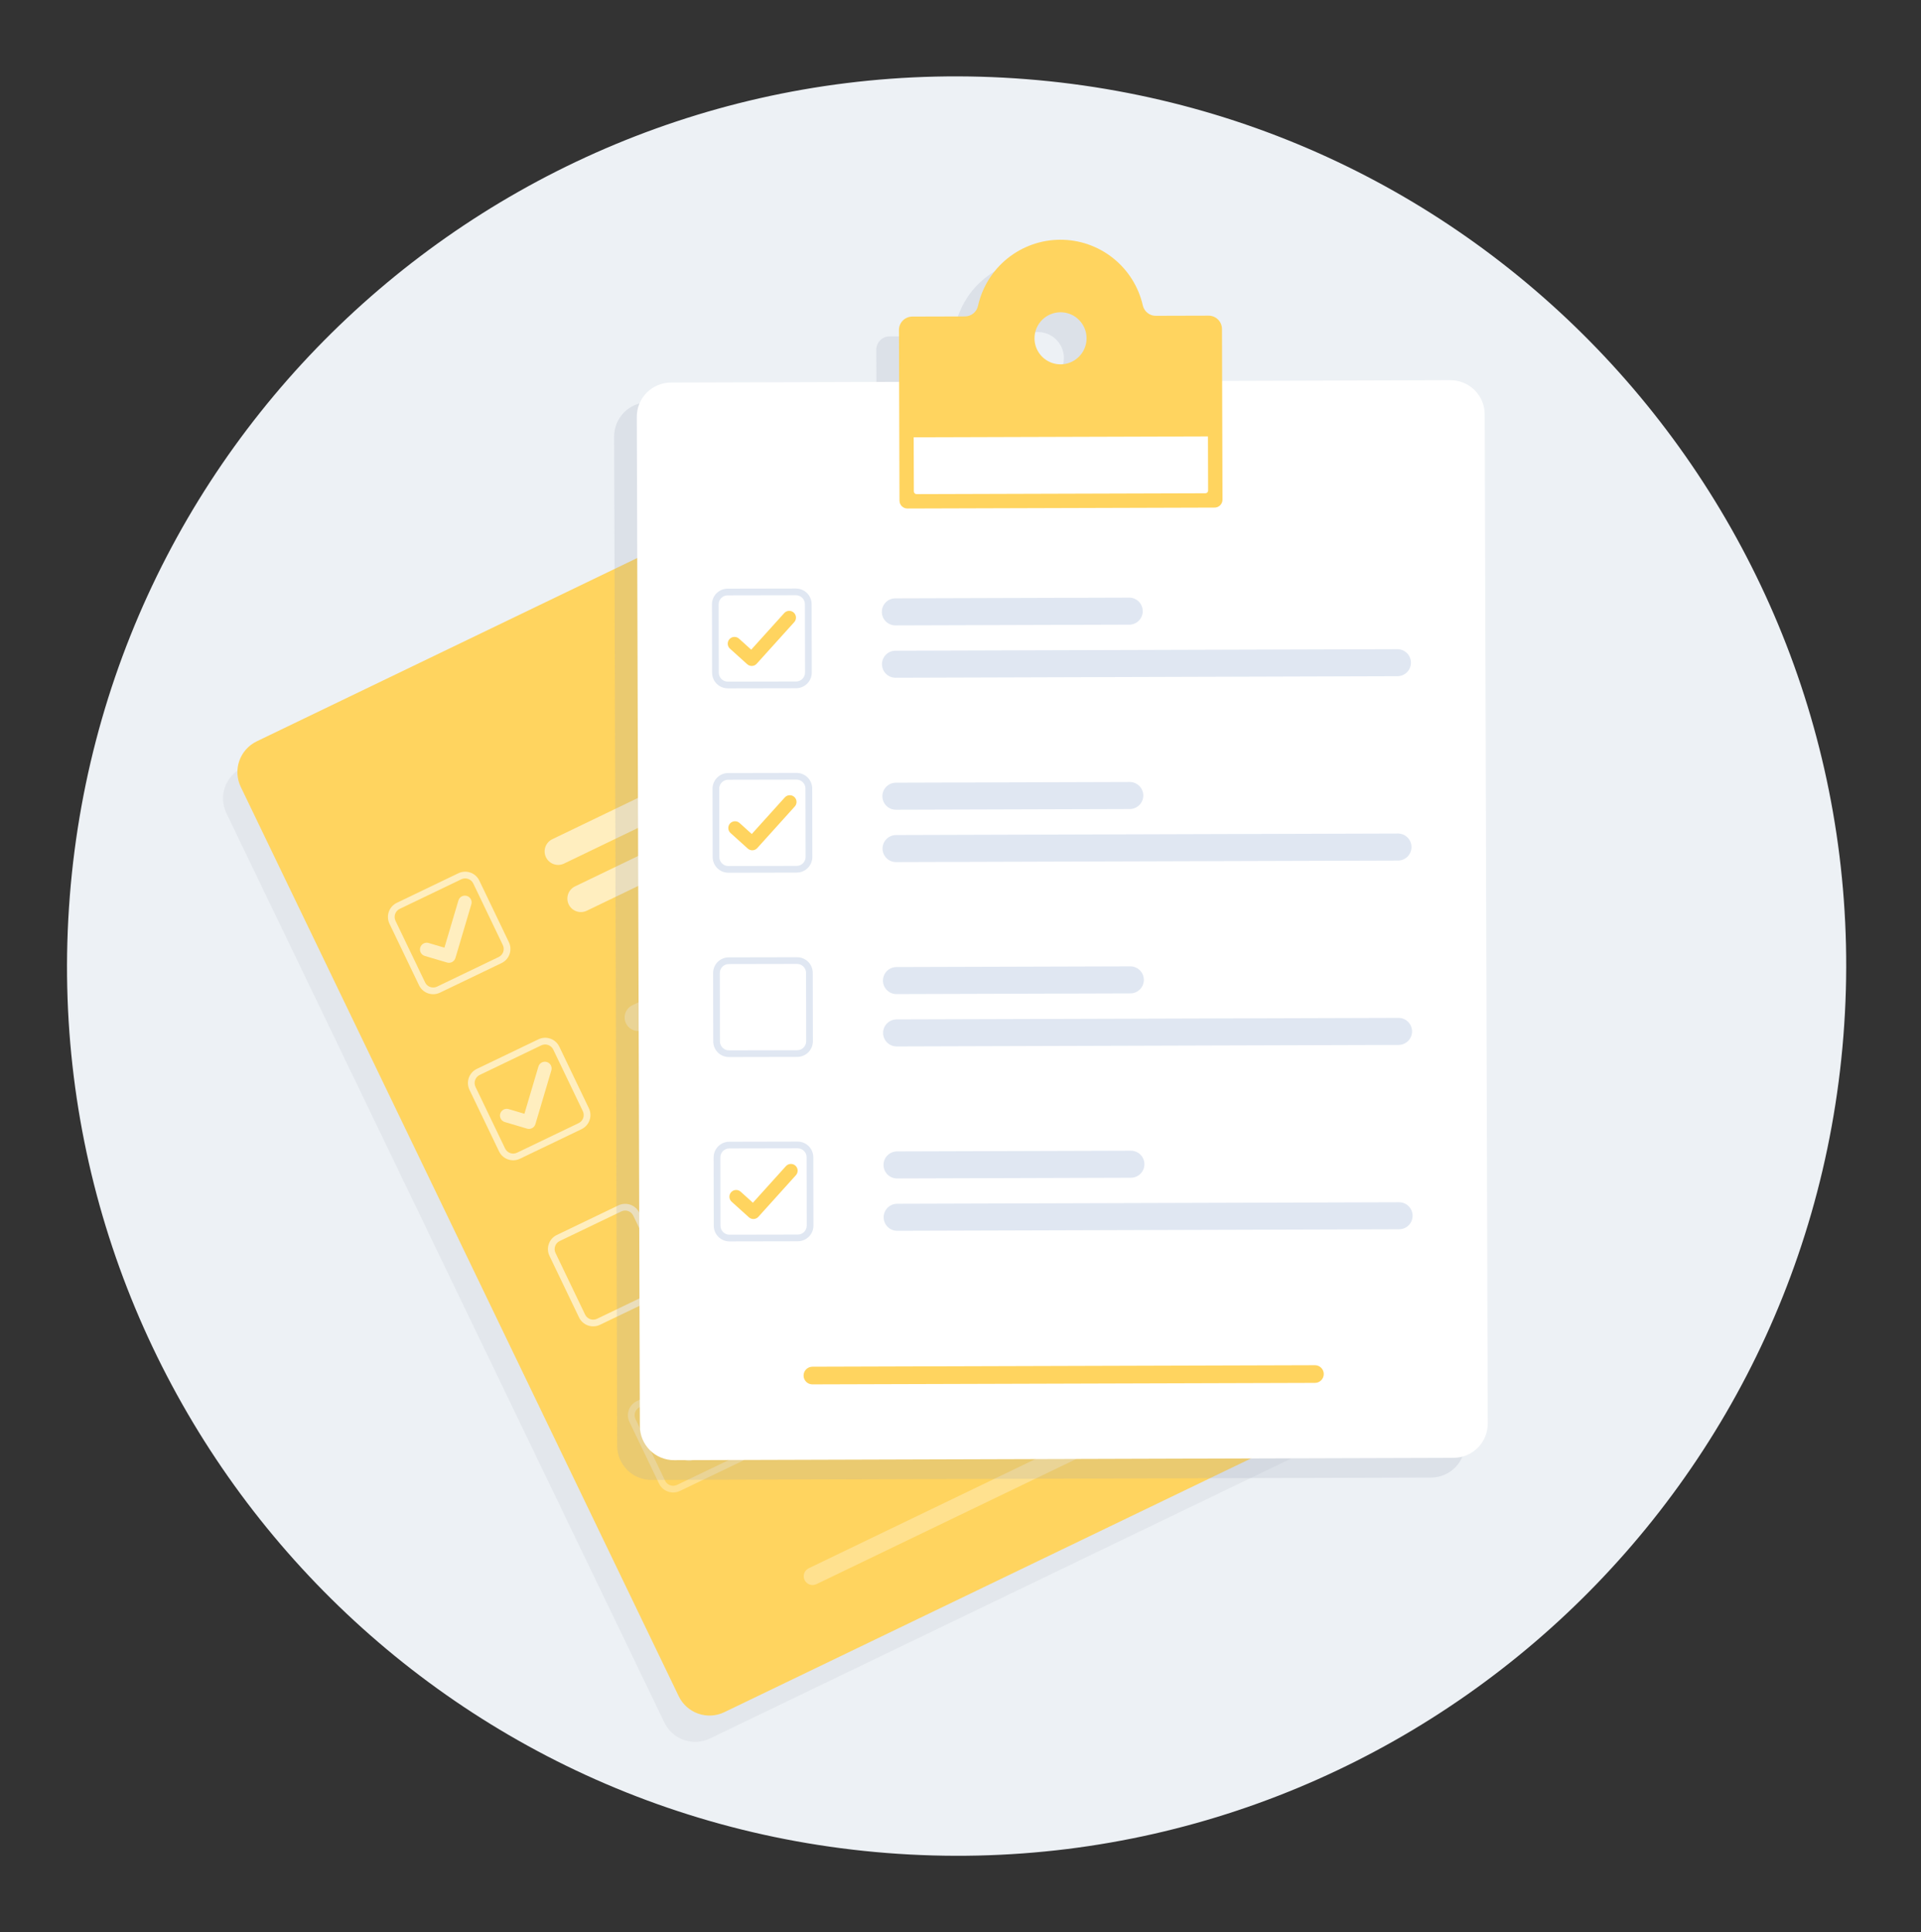 <svg width="176" height="177" viewBox="0 0 176 177" fill="none" xmlns="http://www.w3.org/2000/svg">
<rect x="0" y="0" width="176" height="177" fill="#333333" stroke="none"/>
<path d="M81.249 169.749C126.121 173.281 165.361 139.767 168.892 94.895C172.424 50.023 138.91 10.783 94.038 7.252C49.165 3.72 9.926 37.234 6.395 82.106C2.863 126.979 36.377 166.218 81.249 169.749Z" fill="#EDF1F5"/>
<g style="mix-blend-mode:multiply" opacity="0.2">
<path d="M130.855 124.087L90.731 40.791C90.371 40.043 89.728 39.469 88.944 39.195C88.161 38.921 87.3 38.969 86.552 39.33L22.206 70.326C21.458 70.686 20.884 71.329 20.61 72.112C20.336 72.896 20.384 73.756 20.745 74.504L60.869 157.799C61.229 158.547 61.872 159.121 62.656 159.395C63.439 159.669 64.3 159.621 65.048 159.26L129.395 128.265C130.142 127.905 130.716 127.262 130.99 126.479C131.264 125.695 131.216 124.834 130.855 124.087Z" fill="#454E5E" fill-opacity="0.29"/>
</g>
<path d="M130.707 125.853L66.363 156.848C65.615 157.209 64.755 157.257 63.971 156.983C63.187 156.709 62.545 156.135 62.184 155.387L22.06 72.091C21.7 71.343 21.651 70.483 21.925 69.699C22.2 68.916 22.774 68.273 23.522 67.912L87.868 36.916C88.615 36.556 89.476 36.508 90.26 36.782C91.043 37.056 91.686 37.63 92.046 38.378L132.171 121.674C132.349 122.044 132.453 122.446 132.476 122.857C132.499 123.267 132.441 123.678 132.305 124.066C132.169 124.454 131.958 124.812 131.684 125.118C131.41 125.425 131.078 125.674 130.707 125.853Z" fill="#FFD45F"/>
<path d="M46.625 86.312L43.913 80.665C43.748 80.323 43.454 80.06 43.096 79.934C42.737 79.808 42.344 79.83 42.001 79.994L36.354 82.706C36.012 82.871 35.749 83.165 35.623 83.523C35.497 83.881 35.519 84.275 35.682 84.618L38.394 90.265C38.559 90.607 38.853 90.87 39.212 90.996C39.57 91.121 39.964 91.1 40.306 90.936L45.954 88.224C46.296 88.059 46.558 87.766 46.684 87.407C46.81 87.049 46.789 86.655 46.625 86.312ZM45.687 87.67L40.041 90.383C39.845 90.477 39.62 90.489 39.415 90.417C39.21 90.345 39.042 90.195 38.948 89.999L36.236 84.353C36.143 84.157 36.13 83.932 36.202 83.727C36.274 83.522 36.424 83.354 36.619 83.26L42.267 80.549C42.463 80.455 42.688 80.443 42.893 80.515C43.097 80.586 43.265 80.736 43.36 80.931L46.07 86.578C46.164 86.773 46.176 86.998 46.105 87.203C46.033 87.408 45.883 87.576 45.687 87.67Z" fill="white" fill-opacity="0.6"/>
<path d="M41.428 88.126C41.357 88.165 41.278 88.189 41.198 88.198C41.117 88.206 41.035 88.198 40.958 88.175L38.919 87.571C38.761 87.524 38.629 87.417 38.551 87.273C38.473 87.129 38.455 86.96 38.502 86.803C38.548 86.645 38.656 86.513 38.8 86.435C38.944 86.357 39.113 86.339 39.27 86.386L40.717 86.815L42 82.488C42.023 82.41 42.061 82.338 42.112 82.274C42.163 82.211 42.226 82.159 42.297 82.12C42.369 82.082 42.447 82.057 42.528 82.049C42.608 82.04 42.69 82.048 42.768 82.071C42.846 82.094 42.918 82.132 42.981 82.183C43.044 82.234 43.096 82.297 43.135 82.369C43.174 82.44 43.198 82.518 43.207 82.599C43.215 82.68 43.208 82.761 43.184 82.839L41.726 87.759C41.703 87.836 41.665 87.909 41.613 87.972C41.562 88.035 41.499 88.087 41.428 88.126Z" fill="white" fill-opacity="0.6"/>
<path d="M70.979 69.811L51.675 79.11C51.528 79.181 51.369 79.222 51.207 79.231C51.044 79.24 50.882 79.217 50.728 79.163C50.575 79.109 50.433 79.026 50.312 78.917C50.191 78.809 50.092 78.677 50.022 78.531C49.951 78.384 49.91 78.225 49.901 78.063C49.892 77.9 49.915 77.738 49.969 77.584C50.023 77.431 50.106 77.289 50.214 77.168C50.323 77.047 50.454 76.948 50.601 76.878L69.905 67.579C70.051 67.508 70.21 67.467 70.373 67.458C70.535 67.449 70.698 67.472 70.851 67.526C71.005 67.58 71.146 67.663 71.267 67.772C71.389 67.88 71.487 68.011 71.558 68.158C71.629 68.304 71.669 68.463 71.678 68.626C71.688 68.788 71.665 68.951 71.611 69.104C71.557 69.258 71.474 69.399 71.365 69.52C71.257 69.642 71.125 69.74 70.979 69.811Z" fill="white" fill-opacity="0.6"/>
<path d="M95.184 63.475L53.758 83.431C53.611 83.502 53.452 83.543 53.289 83.552C53.127 83.561 52.965 83.538 52.811 83.484C52.657 83.43 52.516 83.347 52.395 83.238C52.274 83.13 52.175 82.999 52.104 82.852C52.034 82.706 51.993 82.546 51.984 82.384C51.975 82.222 51.998 82.059 52.052 81.906C52.105 81.752 52.189 81.611 52.297 81.49C52.406 81.368 52.537 81.269 52.684 81.199L94.11 61.242C94.257 61.172 94.416 61.131 94.578 61.122C94.741 61.113 94.903 61.136 95.057 61.19C95.21 61.243 95.352 61.327 95.473 61.435C95.594 61.544 95.693 61.675 95.763 61.822C95.834 61.968 95.875 62.127 95.884 62.29C95.893 62.452 95.87 62.615 95.816 62.768C95.762 62.922 95.679 63.063 95.57 63.184C95.462 63.306 95.331 63.404 95.184 63.475Z" fill="white" fill-opacity="0.6"/>
<path d="M53.954 101.527L51.242 95.88C51.077 95.538 50.783 95.275 50.425 95.149C50.066 95.023 49.673 95.045 49.33 95.209L43.683 97.921C43.341 98.086 43.078 98.379 42.952 98.738C42.826 99.096 42.848 99.49 43.011 99.832L45.724 105.48C45.889 105.822 46.182 106.084 46.541 106.21C46.899 106.336 47.293 106.315 47.635 106.151L53.283 103.439C53.625 103.274 53.888 102.98 54.013 102.622C54.139 102.264 54.118 101.87 53.954 101.527ZM53.017 102.885L47.369 105.597C47.173 105.691 46.948 105.703 46.743 105.631C46.538 105.559 46.371 105.408 46.277 105.212L43.565 99.566C43.471 99.371 43.459 99.145 43.531 98.941C43.602 98.736 43.752 98.568 43.948 98.474L49.594 95.762C49.79 95.669 50.015 95.656 50.219 95.728C50.424 95.8 50.592 95.95 50.687 96.145L53.399 101.792C53.493 101.988 53.505 102.213 53.433 102.418C53.362 102.622 53.212 102.791 53.017 102.885Z" fill="white" fill-opacity="0.6"/>
<path d="M48.758 103.342C48.686 103.381 48.608 103.405 48.527 103.413C48.447 103.422 48.365 103.414 48.287 103.391L46.248 102.787C46.091 102.74 45.959 102.633 45.881 102.489C45.803 102.345 45.785 102.176 45.831 102.019C45.878 101.861 45.985 101.729 46.129 101.651C46.273 101.573 46.443 101.555 46.6 101.602L48.046 102.031L49.329 97.704C49.352 97.626 49.391 97.553 49.441 97.49C49.493 97.427 49.556 97.375 49.627 97.336C49.698 97.297 49.777 97.273 49.857 97.265C49.938 97.256 50.02 97.264 50.097 97.287C50.175 97.31 50.248 97.348 50.311 97.399C50.374 97.45 50.426 97.513 50.465 97.585C50.504 97.656 50.528 97.734 50.536 97.815C50.545 97.896 50.537 97.977 50.514 98.055L49.055 102.974C49.032 103.052 48.994 103.125 48.943 103.188C48.892 103.251 48.829 103.303 48.758 103.342Z" fill="white" fill-opacity="0.6"/>
<path d="M78.308 85.026L59.004 94.325C58.857 94.396 58.698 94.437 58.536 94.446C58.373 94.455 58.211 94.432 58.057 94.378C57.904 94.324 57.762 94.241 57.641 94.132C57.52 94.024 57.421 93.892 57.351 93.746C57.28 93.599 57.239 93.44 57.23 93.278C57.221 93.116 57.244 92.953 57.298 92.799C57.352 92.646 57.435 92.505 57.544 92.383C57.652 92.262 57.783 92.163 57.93 92.093L77.231 82.795C77.378 82.725 77.537 82.684 77.699 82.675C77.862 82.666 78.024 82.689 78.178 82.742C78.331 82.796 78.473 82.88 78.594 82.988C78.715 83.097 78.814 83.228 78.884 83.374C79.026 83.67 79.046 84.01 78.938 84.319C78.829 84.629 78.603 84.883 78.308 85.026Z" fill="white" fill-opacity="0.3"/>
<path d="M102.513 78.689L61.087 98.646C60.94 98.717 60.781 98.758 60.619 98.767C60.456 98.776 60.294 98.753 60.14 98.699C59.987 98.645 59.845 98.562 59.724 98.453C59.603 98.345 59.504 98.214 59.434 98.067C59.363 97.92 59.322 97.761 59.313 97.599C59.304 97.437 59.327 97.274 59.381 97.121C59.434 96.967 59.518 96.826 59.626 96.704C59.735 96.583 59.866 96.484 60.013 96.414L101.439 76.457C101.586 76.387 101.745 76.346 101.907 76.337C102.07 76.328 102.232 76.351 102.386 76.404C102.539 76.458 102.681 76.542 102.802 76.65C102.923 76.759 103.022 76.89 103.092 77.037C103.163 77.183 103.204 77.342 103.213 77.504C103.222 77.667 103.199 77.829 103.145 77.983C103.091 78.136 103.008 78.278 102.9 78.399C102.791 78.52 102.66 78.619 102.513 78.689Z" fill="white" fill-opacity="0.3"/>
<path d="M61.284 116.74L58.572 111.093C58.407 110.751 58.113 110.488 57.755 110.362C57.396 110.236 57.002 110.258 56.66 110.421L51.013 113.133C50.67 113.299 50.408 113.592 50.282 113.951C50.156 114.309 50.177 114.703 50.341 115.045L53.053 120.693C53.218 121.035 53.512 121.297 53.87 121.423C54.229 121.549 54.622 121.528 54.965 121.364L60.612 118.652C60.954 118.487 61.217 118.193 61.343 117.835C61.469 117.476 61.447 117.083 61.284 116.74ZM60.346 118.098L54.699 120.811C54.503 120.905 54.278 120.917 54.073 120.845C53.868 120.773 53.701 120.622 53.607 120.426L50.895 114.78C50.801 114.585 50.789 114.36 50.861 114.155C50.932 113.95 51.083 113.782 51.278 113.688L56.924 110.976C57.12 110.883 57.345 110.87 57.55 110.942C57.754 111.014 57.922 111.164 58.017 111.359L60.729 117.006C60.823 117.202 60.836 117.427 60.764 117.632C60.692 117.838 60.542 118.006 60.346 118.1L60.346 118.098Z" fill="white" fill-opacity="0.6"/>
<path d="M85.637 100.242L66.333 109.541C66.186 109.611 66.027 109.652 65.865 109.661C65.702 109.67 65.54 109.647 65.386 109.594C65.233 109.54 65.091 109.456 64.97 109.348C64.849 109.239 64.75 109.108 64.68 108.962C64.609 108.815 64.568 108.656 64.559 108.494C64.55 108.331 64.573 108.169 64.627 108.015C64.681 107.862 64.764 107.72 64.873 107.599C64.981 107.478 65.112 107.379 65.259 107.308L84.563 98.009C84.71 97.939 84.869 97.898 85.031 97.889C85.194 97.88 85.356 97.903 85.51 97.957C85.663 98.01 85.805 98.094 85.926 98.202C86.047 98.311 86.146 98.442 86.216 98.588C86.287 98.735 86.328 98.894 86.337 99.056C86.346 99.219 86.323 99.382 86.269 99.535C86.215 99.689 86.132 99.83 86.023 99.951C85.915 100.072 85.784 100.171 85.637 100.242Z" fill="white" fill-opacity="0.3"/>
<path d="M109.842 93.905L68.416 113.862C68.269 113.932 68.11 113.973 67.948 113.982C67.785 113.992 67.623 113.969 67.469 113.915C67.316 113.861 67.174 113.777 67.053 113.669C66.932 113.561 66.833 113.429 66.763 113.283C66.692 113.136 66.651 112.977 66.642 112.815C66.633 112.652 66.656 112.49 66.71 112.336C66.764 112.183 66.847 112.041 66.956 111.92C67.064 111.799 67.195 111.7 67.342 111.63L108.768 91.673C108.915 91.603 109.074 91.562 109.236 91.553C109.399 91.543 109.561 91.567 109.715 91.62C109.868 91.674 110.01 91.758 110.131 91.866C110.252 91.975 110.351 92.106 110.422 92.252C110.492 92.399 110.533 92.558 110.542 92.72C110.551 92.883 110.528 93.045 110.474 93.199C110.421 93.352 110.337 93.494 110.229 93.615C110.12 93.736 109.989 93.835 109.842 93.905Z" fill="white" fill-opacity="0.3"/>
<path d="M68.613 131.958L65.901 126.311C65.736 125.968 65.442 125.706 65.084 125.58C64.725 125.454 64.332 125.475 63.989 125.639L58.342 128.351C57.999 128.516 57.737 128.81 57.611 129.169C57.485 129.527 57.506 129.921 57.67 130.263L60.382 135.911C60.547 136.253 60.841 136.515 61.2 136.641C61.558 136.767 61.951 136.746 62.294 136.582L67.941 133.87C68.284 133.705 68.546 133.411 68.672 133.053C68.798 132.694 68.777 132.301 68.613 131.958ZM67.675 133.316L62.028 136.029C61.832 136.123 61.607 136.135 61.403 136.063C61.198 135.991 61.03 135.84 60.936 135.644L58.224 129.998C58.13 129.802 58.118 129.577 58.19 129.373C58.261 129.168 58.412 129 58.607 128.905L64.253 126.194C64.449 126.1 64.674 126.088 64.879 126.16C65.083 126.232 65.251 126.382 65.346 126.577L68.058 132.224C68.151 132.42 68.163 132.645 68.092 132.849C68.02 133.054 67.87 133.221 67.675 133.316L67.675 133.316Z" fill="white" fill-opacity="0.3"/>
<path d="M63.416 133.771C63.344 133.81 63.266 133.835 63.185 133.843C63.105 133.852 63.023 133.844 62.945 133.821L60.906 133.216C60.828 133.193 60.756 133.155 60.693 133.104C60.63 133.053 60.578 132.99 60.539 132.919C60.5 132.847 60.476 132.769 60.468 132.688C60.459 132.608 60.467 132.526 60.49 132.448C60.513 132.37 60.551 132.298 60.602 132.235C60.653 132.172 60.716 132.119 60.787 132.081C60.859 132.042 60.937 132.018 61.018 132.009C61.098 132.001 61.18 132.008 61.258 132.031L62.704 132.46L63.987 128.133C64.034 127.976 64.141 127.844 64.285 127.766C64.429 127.688 64.598 127.67 64.756 127.717C64.913 127.763 65.045 127.87 65.123 128.014C65.201 128.158 65.219 128.328 65.172 128.485L63.714 133.404C63.691 133.482 63.652 133.554 63.601 133.617C63.55 133.681 63.487 133.733 63.416 133.771Z" fill="white" fill-opacity="0.3"/>
<path d="M92.966 115.456L73.662 124.756C73.516 124.826 73.357 124.867 73.194 124.876C73.032 124.885 72.869 124.862 72.716 124.808C72.562 124.755 72.421 124.671 72.3 124.563C72.178 124.454 72.08 124.323 72.009 124.176C71.939 124.03 71.898 123.871 71.889 123.708C71.88 123.546 71.903 123.383 71.957 123.23C72.01 123.076 72.094 122.935 72.202 122.814C72.311 122.692 72.442 122.594 72.588 122.523L91.893 113.224C92.039 113.154 92.198 113.113 92.361 113.104C92.523 113.095 92.686 113.118 92.839 113.171C92.993 113.225 93.134 113.309 93.255 113.417C93.376 113.526 93.475 113.657 93.546 113.803C93.616 113.95 93.657 114.109 93.666 114.271C93.675 114.434 93.652 114.596 93.599 114.75C93.545 114.903 93.461 115.045 93.353 115.166C93.244 115.287 93.113 115.386 92.966 115.456Z" fill="white" fill-opacity="0.3"/>
<path d="M117.171 109.12L75.745 129.077C75.598 129.147 75.439 129.188 75.277 129.197C75.114 129.206 74.952 129.183 74.798 129.13C74.645 129.076 74.503 128.992 74.382 128.884C74.261 128.776 74.162 128.644 74.092 128.498C74.021 128.351 73.98 128.192 73.971 128.03C73.962 127.867 73.985 127.705 74.039 127.551C74.093 127.398 74.176 127.256 74.285 127.135C74.393 127.014 74.524 126.915 74.671 126.845L116.098 106.888C116.244 106.817 116.403 106.776 116.566 106.767C116.728 106.758 116.891 106.781 117.044 106.835C117.198 106.889 117.339 106.972 117.46 107.081C117.581 107.189 117.68 107.321 117.751 107.467C117.821 107.614 117.862 107.773 117.871 107.935C117.88 108.098 117.857 108.26 117.803 108.414C117.75 108.567 117.666 108.709 117.558 108.83C117.449 108.951 117.318 109.05 117.171 109.12Z" fill="white" fill-opacity="0.3"/>
<path d="M116.281 125.141L74.796 145.123C74.603 145.216 74.38 145.229 74.177 145.158C73.975 145.087 73.809 144.939 73.716 144.745C73.623 144.552 73.61 144.329 73.681 144.127C73.752 143.924 73.9 143.758 74.094 143.665L115.579 123.683C115.772 123.59 115.994 123.577 116.197 123.648C116.399 123.719 116.565 123.867 116.659 124.061C116.752 124.254 116.764 124.477 116.693 124.679C116.622 124.882 116.474 125.048 116.281 125.141Z" fill="white" fill-opacity="0.3"/>
<g style="mix-blend-mode:multiply" opacity="0.2">
<path d="M134.232 132.217L133.952 39.762C133.951 39.351 133.869 38.944 133.71 38.564C133.552 38.185 133.32 37.841 133.029 37.551C132.737 37.261 132.391 37.031 132.011 36.875C131.631 36.719 131.223 36.639 130.812 36.641L109.897 36.704L109.883 31.951C109.881 31.626 109.751 31.315 109.521 31.087C109.291 30.858 108.979 30.73 108.654 30.731L103.826 30.744C103.547 30.745 103.276 30.651 103.058 30.476C102.84 30.302 102.688 30.058 102.628 29.786C102.236 28.074 101.274 26.545 99.898 25.452C98.523 24.36 96.817 23.767 95.06 23.773C93.303 23.778 91.6 24.381 90.232 25.482C88.863 26.584 87.91 28.118 87.529 29.833C87.469 30.105 87.319 30.35 87.102 30.525C86.885 30.701 86.615 30.797 86.336 30.799L81.507 30.812C81.183 30.813 80.872 30.943 80.643 31.173C80.415 31.403 80.287 31.715 80.288 32.039L80.302 36.792L59.387 36.856C58.557 36.858 57.762 37.191 57.176 37.779C56.591 38.368 56.264 39.165 56.266 39.995L56.546 132.451C56.548 133.281 56.88 134.076 57.469 134.661C58.058 135.247 58.855 135.574 59.686 135.572L131.107 135.354C131.518 135.354 131.925 135.272 132.305 135.114C132.684 134.956 133.029 134.724 133.319 134.433C133.609 134.142 133.839 133.796 133.996 133.416C134.152 133.036 134.233 132.628 134.232 132.217ZM95.082 30.417C95.554 30.415 96.015 30.553 96.408 30.814C96.801 31.075 97.108 31.447 97.29 31.882C97.472 32.317 97.521 32.796 97.43 33.259C97.34 33.722 97.114 34.147 96.782 34.482C96.45 34.817 96.026 35.045 95.564 35.139C95.101 35.233 94.622 35.188 94.185 35.009C93.749 34.83 93.375 34.526 93.112 34.135C92.848 33.744 92.706 33.283 92.704 32.812C92.703 32.498 92.764 32.188 92.882 31.898C93.001 31.608 93.176 31.344 93.397 31.121C93.618 30.899 93.88 30.722 94.169 30.601C94.459 30.48 94.769 30.418 95.082 30.417Z" fill="#959EB5"/>
</g>
<path d="M133.185 133.546L61.764 133.763C61.353 133.764 60.946 133.684 60.565 133.528C60.185 133.372 59.839 133.142 59.548 132.853C59.256 132.563 59.025 132.218 58.866 131.839C58.708 131.46 58.625 131.053 58.624 130.642L58.344 38.186C58.343 37.775 58.423 37.367 58.579 36.987C58.735 36.607 58.965 36.261 59.255 35.969C59.544 35.678 59.889 35.446 60.268 35.288C60.648 35.129 61.054 35.047 61.465 35.046L132.887 34.829C133.298 34.828 133.705 34.907 134.085 35.063C134.466 35.22 134.811 35.449 135.103 35.739C135.394 36.029 135.626 36.373 135.785 36.753C135.943 37.132 136.025 37.539 136.026 37.95L136.306 130.405C136.307 130.816 136.227 131.224 136.071 131.604C135.915 131.984 135.686 132.33 135.396 132.622C135.106 132.914 134.762 133.145 134.382 133.304C134.003 133.462 133.596 133.545 133.185 133.546Z" fill="white"/>
<path d="M74.373 61.61L74.361 55.346C74.36 54.965 74.208 54.601 73.939 54.333C73.669 54.064 73.305 53.914 72.924 53.914L66.66 53.926C66.28 53.928 65.915 54.08 65.647 54.349C65.379 54.618 65.228 54.983 65.229 55.363L65.241 61.628C65.242 62.008 65.394 62.372 65.663 62.64C65.933 62.908 66.297 63.059 66.678 63.059L72.942 63.047C73.322 63.046 73.686 62.894 73.955 62.624C74.223 62.355 74.374 61.99 74.373 61.61ZM72.94 62.43L66.675 62.442C66.458 62.442 66.25 62.356 66.096 62.203C65.942 62.05 65.856 61.842 65.855 61.624L65.843 55.361C65.843 55.144 65.928 54.935 66.082 54.782C66.235 54.628 66.443 54.541 66.66 54.54L72.923 54.528C73.14 54.528 73.348 54.614 73.502 54.767C73.656 54.92 73.743 55.128 73.744 55.345L73.756 61.609C73.757 61.826 73.671 62.035 73.518 62.188C73.365 62.342 73.157 62.429 72.94 62.43Z" fill="#E0E7F2"/>
<path d="M68.903 61.005C68.822 61.009 68.741 60.998 68.664 60.97C68.588 60.943 68.517 60.901 68.457 60.846L66.879 59.422C66.818 59.367 66.769 59.301 66.734 59.228C66.7 59.155 66.68 59.075 66.675 58.995C66.671 58.913 66.683 58.832 66.71 58.756C66.737 58.679 66.779 58.609 66.834 58.549C66.888 58.489 66.954 58.44 67.027 58.405C67.1 58.37 67.18 58.35 67.261 58.346C67.342 58.341 67.423 58.353 67.499 58.38C67.576 58.407 67.646 58.449 67.706 58.504L68.826 59.514L71.85 56.163C71.904 56.103 71.97 56.054 72.043 56.019C72.116 55.984 72.196 55.964 72.277 55.96C72.358 55.956 72.439 55.968 72.516 55.995C72.592 56.022 72.662 56.064 72.723 56.118C72.783 56.173 72.832 56.239 72.867 56.312C72.902 56.385 72.922 56.465 72.926 56.546C72.93 56.627 72.918 56.708 72.891 56.784C72.864 56.861 72.822 56.931 72.768 56.991L69.33 60.801C69.276 60.861 69.21 60.911 69.137 60.946C69.064 60.981 68.984 61.001 68.903 61.005Z" fill="#FFD45F"/>
<path d="M103.462 57.225L82.035 57.29C81.707 57.291 81.391 57.161 81.158 56.93C80.925 56.698 80.794 56.383 80.793 56.055C80.792 55.727 80.921 55.411 81.153 55.178C81.384 54.945 81.699 54.814 82.027 54.813L103.455 54.748C103.783 54.747 104.099 54.877 104.332 55.108C104.564 55.34 104.696 55.654 104.697 55.983C104.698 56.311 104.568 56.627 104.337 56.86C104.105 57.093 103.791 57.224 103.462 57.225Z" fill="#E0E7F2"/>
<path d="M128.034 61.946L82.048 62.086C81.719 62.087 81.404 61.957 81.171 61.725C80.938 61.494 80.807 61.179 80.806 60.851C80.805 60.523 80.934 60.207 81.166 59.974C81.397 59.741 81.712 59.61 82.04 59.609L128.026 59.47C128.354 59.469 128.67 59.598 128.903 59.83C129.136 60.061 129.267 60.376 129.268 60.704C129.269 61.033 129.14 61.348 128.908 61.581C128.677 61.814 128.362 61.945 128.034 61.946Z" fill="#E0E7F2"/>
<path d="M74.426 78.499L74.414 72.234C74.413 71.854 74.261 71.49 73.992 71.221C73.722 70.953 73.357 70.802 72.977 70.803L66.713 70.815C66.332 70.816 65.968 70.968 65.7 71.238C65.432 71.507 65.281 71.872 65.281 72.252L65.294 78.516C65.295 78.897 65.447 79.261 65.716 79.529C65.986 79.797 66.35 79.948 66.73 79.948L72.995 79.935C73.375 79.934 73.739 79.782 74.007 79.513C74.276 79.244 74.426 78.879 74.426 78.499ZM72.993 79.322L66.726 79.334C66.509 79.334 66.3 79.248 66.147 79.094C65.993 78.941 65.906 78.733 65.906 78.516L65.894 72.252C65.893 72.035 65.979 71.827 66.132 71.673C66.285 71.519 66.493 71.432 66.711 71.431L72.974 71.419C73.191 71.419 73.399 71.505 73.553 71.658C73.707 71.811 73.794 72.019 73.795 72.236L73.807 78.501C73.808 78.717 73.722 78.925 73.57 79.079C73.417 79.233 73.21 79.32 72.993 79.322Z" fill="#E0E7F2"/>
<path d="M68.954 77.893C68.873 77.897 68.791 77.885 68.715 77.858C68.638 77.831 68.568 77.789 68.508 77.734L66.929 76.309C66.869 76.255 66.82 76.189 66.785 76.116C66.75 76.043 66.73 75.963 66.726 75.882C66.722 75.801 66.734 75.72 66.761 75.644C66.788 75.567 66.83 75.497 66.884 75.436C66.939 75.376 67.004 75.327 67.078 75.292C67.151 75.257 67.23 75.237 67.311 75.233C67.392 75.229 67.474 75.241 67.55 75.268C67.627 75.295 67.697 75.337 67.757 75.391L68.877 76.402L71.901 73.051C71.955 72.991 72.021 72.942 72.094 72.907C72.167 72.872 72.247 72.852 72.328 72.848C72.409 72.844 72.49 72.856 72.566 72.883C72.643 72.91 72.713 72.952 72.773 73.006C72.834 73.061 72.883 73.126 72.918 73.2C72.952 73.273 72.972 73.352 72.977 73.433C72.981 73.514 72.969 73.595 72.942 73.672C72.915 73.748 72.873 73.819 72.818 73.879L69.381 77.689C69.327 77.75 69.261 77.799 69.188 77.834C69.114 77.869 69.035 77.889 68.954 77.893Z" fill="#FFD45F"/>
<path d="M103.512 74.113L82.085 74.177C81.756 74.178 81.441 74.049 81.208 73.817C80.975 73.586 80.844 73.271 80.843 72.943C80.842 72.614 80.971 72.299 81.203 72.066C81.434 71.833 81.749 71.702 82.077 71.701L103.505 71.636C103.833 71.635 104.148 71.765 104.381 71.996C104.614 72.228 104.746 72.542 104.747 72.871C104.748 73.199 104.618 73.514 104.387 73.747C104.155 73.98 103.841 74.112 103.512 74.113Z" fill="#E0E7F2"/>
<path d="M128.085 78.835L82.099 78.974C81.771 78.975 81.455 78.846 81.222 78.614C80.99 78.383 80.858 78.068 80.857 77.74C80.856 77.411 80.986 77.096 81.217 76.863C81.448 76.63 81.763 76.499 82.091 76.497L128.077 76.358C128.406 76.357 128.721 76.487 128.954 76.718C129.187 76.95 129.318 77.264 129.319 77.593C129.32 77.921 129.191 78.237 128.959 78.47C128.728 78.703 128.413 78.834 128.085 78.835Z" fill="#E0E7F2"/>
<path d="M74.476 95.386L74.464 89.122C74.463 88.742 74.312 88.377 74.043 88.108C73.774 87.84 73.409 87.689 73.029 87.689L66.764 87.701C66.384 87.702 66.02 87.854 65.752 88.123C65.483 88.392 65.333 88.757 65.333 89.138L65.345 95.402C65.347 95.782 65.499 96.146 65.768 96.415C66.037 96.683 66.402 96.833 66.782 96.833L73.047 96.821C73.426 96.819 73.79 96.668 74.057 96.399C74.325 96.13 74.476 95.766 74.476 95.386ZM73.044 96.207L66.78 96.219C66.563 96.219 66.355 96.133 66.201 95.98C66.047 95.827 65.96 95.619 65.96 95.402L65.948 89.138C65.947 88.921 66.033 88.713 66.186 88.559C66.34 88.405 66.547 88.318 66.765 88.317L73.028 88.305C73.245 88.305 73.453 88.391 73.607 88.544C73.761 88.697 73.848 88.905 73.849 89.122L73.861 95.386C73.862 95.603 73.776 95.812 73.622 95.966C73.469 96.12 73.261 96.207 73.044 96.207L73.044 96.207Z" fill="#E0E7F2"/>
<path d="M103.564 91.001L82.138 91.066C81.809 91.067 81.494 90.938 81.261 90.706C81.028 90.475 80.896 90.16 80.895 89.832C80.894 89.503 81.024 89.188 81.255 88.955C81.487 88.722 81.802 88.59 82.13 88.589L103.557 88.525C103.885 88.524 104.201 88.653 104.433 88.885C104.666 89.116 104.798 89.431 104.799 89.759C104.8 90.088 104.67 90.403 104.439 90.636C104.207 90.868 103.893 91 103.564 91.001Z" fill="#E0E7F2"/>
<path d="M128.136 95.723L82.15 95.862C81.822 95.863 81.507 95.733 81.274 95.502C81.041 95.27 80.909 94.956 80.908 94.627C80.907 94.299 81.037 93.984 81.268 93.751C81.5 93.518 81.814 93.386 82.143 93.385L128.128 93.246C128.457 93.245 128.772 93.374 129.005 93.606C129.238 93.837 129.37 94.152 129.371 94.48C129.371 94.643 129.34 94.804 129.278 94.954C129.216 95.105 129.126 95.242 129.011 95.357C128.896 95.472 128.76 95.564 128.61 95.627C128.46 95.69 128.299 95.722 128.136 95.723Z" fill="#E0E7F2"/>
<path d="M74.527 112.274L74.514 106.01C74.513 105.629 74.362 105.265 74.092 104.997C73.823 104.728 73.458 104.578 73.078 104.578L66.813 104.591C66.433 104.592 66.069 104.744 65.8 105.013C65.532 105.282 65.382 105.647 65.382 106.027L65.394 112.292C65.395 112.672 65.547 113.036 65.817 113.304C66.086 113.573 66.451 113.723 66.831 113.723L73.096 113.711C73.476 113.71 73.84 113.558 74.108 113.288C74.376 113.019 74.527 112.654 74.527 112.274ZM73.095 113.095L66.831 113.107C66.613 113.107 66.405 113.021 66.251 112.868C66.098 112.714 66.011 112.506 66.011 112.289L65.999 106.026C65.998 105.809 66.084 105.6 66.237 105.446C66.39 105.292 66.598 105.206 66.815 105.205L73.079 105.193C73.296 105.193 73.504 105.279 73.658 105.432C73.812 105.585 73.899 105.792 73.9 106.009L73.912 112.274C73.912 112.491 73.826 112.699 73.673 112.853C73.52 113.007 73.312 113.094 73.095 113.095Z" fill="#E0E7F2"/>
<path d="M69.056 111.67C68.975 111.674 68.894 111.662 68.817 111.635C68.741 111.608 68.671 111.566 68.611 111.511L67.032 110.087C66.91 109.977 66.837 109.823 66.829 109.66C66.82 109.496 66.877 109.336 66.987 109.214C67.097 109.092 67.25 109.019 67.414 109.011C67.578 109.002 67.738 109.059 67.86 109.169L68.98 110.179L72.003 106.829C72.058 106.768 72.123 106.719 72.197 106.684C72.27 106.65 72.349 106.629 72.43 106.625C72.511 106.621 72.592 106.633 72.669 106.66C72.745 106.687 72.816 106.729 72.876 106.784C72.936 106.838 72.985 106.904 73.02 106.977C73.055 107.05 73.075 107.13 73.079 107.211C73.083 107.292 73.072 107.373 73.044 107.449C73.017 107.526 72.975 107.596 72.921 107.656L69.484 111.466C69.43 111.526 69.364 111.576 69.29 111.611C69.217 111.646 69.137 111.666 69.056 111.67Z" fill="#FFD45F"/>
<path d="M103.616 107.89L82.188 107.955C81.86 107.956 81.545 107.826 81.312 107.595C81.079 107.363 80.947 107.049 80.946 106.72C80.945 106.392 81.075 106.076 81.306 105.843C81.538 105.61 81.852 105.479 82.181 105.478L103.608 105.413C103.936 105.412 104.252 105.542 104.485 105.773C104.718 106.005 104.849 106.32 104.85 106.648C104.851 106.976 104.722 107.292 104.49 107.525C104.259 107.758 103.944 107.889 103.616 107.89Z" fill="#E0E7F2"/>
<path d="M128.186 112.611L82.201 112.75C81.872 112.751 81.557 112.622 81.324 112.39C81.091 112.159 80.96 111.844 80.959 111.516C80.958 111.188 81.087 110.872 81.319 110.639C81.55 110.406 81.865 110.275 82.193 110.274L128.179 110.135C128.507 110.134 128.823 110.263 129.056 110.495C129.288 110.726 129.42 111.041 129.421 111.369C129.422 111.698 129.293 112.013 129.061 112.246C128.829 112.479 128.515 112.61 128.186 112.611Z" fill="#E0E7F2"/>
<path d="M120.476 126.682L74.434 126.819C74.219 126.82 74.013 126.736 73.861 126.584C73.709 126.433 73.623 126.228 73.622 126.013C73.622 125.798 73.706 125.592 73.858 125.44C74.009 125.288 74.214 125.202 74.429 125.201L120.471 125.064C120.685 125.063 120.891 125.148 121.043 125.299C121.196 125.45 121.281 125.656 121.282 125.87C121.283 126.085 121.198 126.291 121.047 126.443C120.896 126.595 120.69 126.681 120.476 126.682Z" fill="#FFD45F"/>
<path d="M105.639 28.906C105.411 28.856 105.201 28.742 105.035 28.577C104.869 28.412 104.754 28.203 104.702 27.975C104.311 26.263 103.348 24.734 101.973 23.642C100.597 22.549 98.891 21.956 97.134 21.962C95.377 21.967 93.675 22.57 92.306 23.671C90.938 24.773 89.984 26.307 89.603 28.022C89.544 28.294 89.393 28.539 89.176 28.714C88.959 28.89 88.689 28.986 88.41 28.988L83.582 29.001C83.257 29.002 82.946 29.132 82.718 29.362C82.489 29.592 82.361 29.904 82.362 30.229L82.384 37.308L82.388 38.838L82.408 45.271L82.409 45.862C82.41 45.957 82.429 46.052 82.466 46.139C82.502 46.227 82.556 46.307 82.624 46.374C82.692 46.441 82.772 46.495 82.86 46.53C82.949 46.566 83.043 46.585 83.138 46.584L83.73 46.582L110.691 46.501L111.282 46.499C111.377 46.499 111.472 46.48 111.559 46.443C111.647 46.406 111.727 46.352 111.794 46.284C111.861 46.217 111.914 46.136 111.95 46.048C111.986 45.96 112.005 45.865 112.004 45.77L112.002 45.179L111.983 38.746L111.978 37.216L111.957 30.137C111.955 29.812 111.825 29.501 111.595 29.272C111.365 29.044 111.053 28.916 110.728 28.917L105.9 28.93C105.811 28.93 105.723 28.921 105.637 28.902L105.639 28.906ZM97.157 28.606C97.629 28.604 98.091 28.743 98.484 29.003C98.876 29.264 99.183 29.636 99.365 30.071C99.547 30.506 99.596 30.985 99.506 31.448C99.415 31.911 99.19 32.337 98.857 32.671C98.525 33.006 98.101 33.235 97.639 33.328C97.177 33.422 96.697 33.377 96.261 33.198C95.824 33.019 95.451 32.715 95.187 32.324C94.923 31.933 94.782 31.473 94.78 31.001C94.778 30.687 94.839 30.377 94.958 30.087C95.077 29.797 95.251 29.533 95.472 29.311C95.693 29.088 95.956 28.912 96.245 28.791C96.534 28.67 96.844 28.607 97.157 28.606ZM110.435 45.187L83.98 45.266C83.913 45.267 83.849 45.24 83.801 45.193C83.753 45.146 83.727 45.082 83.726 45.015L83.712 40.059L110.672 39.978L110.687 44.933C110.687 44.966 110.681 44.999 110.668 45.03C110.655 45.061 110.637 45.089 110.613 45.112C110.59 45.136 110.562 45.155 110.531 45.167C110.5 45.18 110.467 45.187 110.434 45.187L110.435 45.187Z" fill="#FFD45F"/>
</svg>
